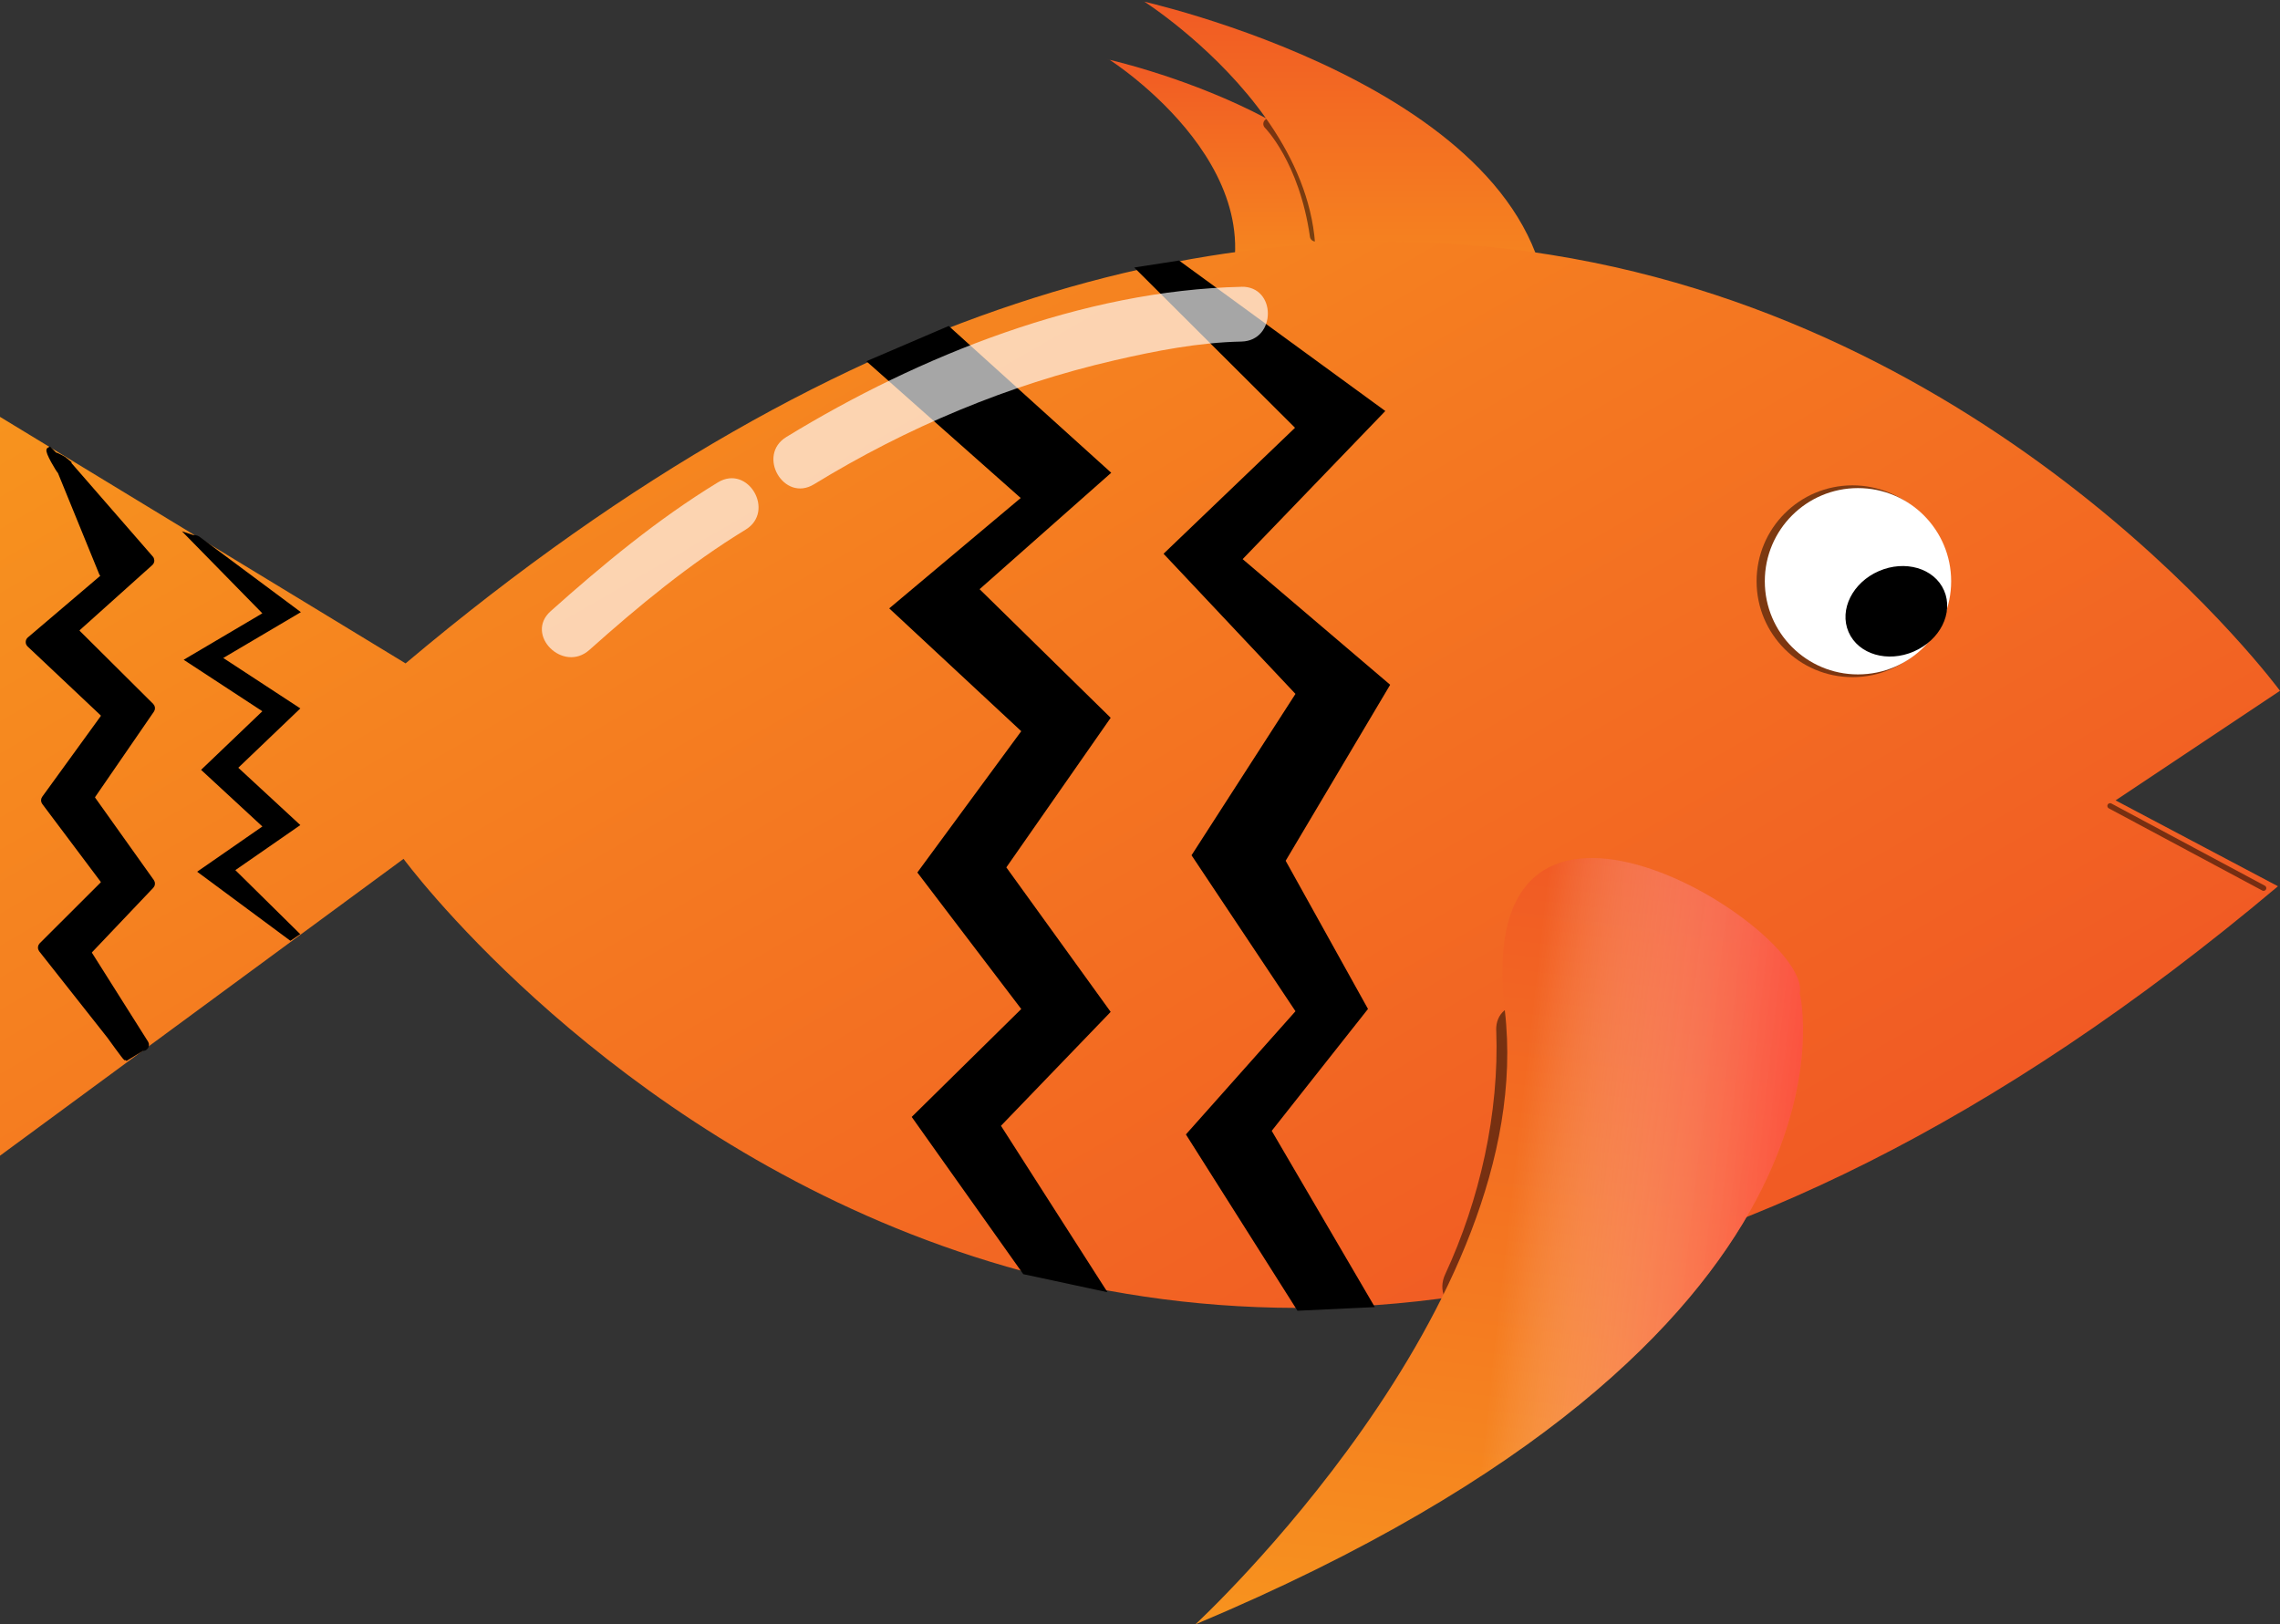 <?xml version="1.0" encoding="UTF-8"?>
<svg xmlns="http://www.w3.org/2000/svg" xmlns:xlink="http://www.w3.org/1999/xlink" viewBox="0 0 416 296.42">
  <rect x="0" y="0" width="416" height="296.42" fill="#333333" stroke="none"/>
  <defs>
    <style>
      .cls-1 {
        fill: url(#linear-gradient-2);
      }

      .cls-2 {
        fill: #fff;
      }

      .cls-3, .cls-4 {
        opacity: .51;
      }

      .cls-5 {
        fill: url(#linear-gradient-4);
        mix-blend-mode: multiply;
      }

      .cls-6, .cls-4, .cls-7 {
        stroke: #000;
        stroke-miterlimit: 10;
      }

      .cls-8 {
        fill: url(#New_Gradient_Swatch);
      }

      .cls-9 {
        isolation: isolate;
      }

      .cls-10 {
        opacity: .65;
      }

      .cls-4, .cls-7 {
        fill: none;
        stroke-linecap: round;
      }

      .cls-11 {
        opacity: .49;
      }

      .cls-12 {
        fill: url(#linear-gradient-3);
      }

      .cls-13 {
        fill: url(#linear-gradient);
      }

      .cls-7 {
        opacity: .5;
        stroke-width: 2px;
      }
    </style>
    <linearGradient id="linear-gradient" x1="187" y1="58.45" x2="187" y2="10.68" gradientTransform="translate(416) rotate(-180) scale(1 -1)" gradientUnits="userSpaceOnUse">
      <stop offset="0" stop-color="#f7931e"/>
      <stop offset="1" stop-color="#f15a24"/>
    </linearGradient>
    <linearGradient id="linear-gradient-2" x1="171" y1="65.13" x2="171" y2="0" xlink:href="#linear-gradient"/>
    <linearGradient id="New_Gradient_Swatch" data-name="New Gradient Swatch" x1="300.02" y1="9.1" x2="155.64" y2="259.17" gradientTransform="translate(416) rotate(-180) scale(1 -1)" gradientUnits="userSpaceOnUse">
      <stop offset="0" stop-color="#f7931e"/>
      <stop offset="1" stop-color="#f15a24"/>
    </linearGradient>
    <linearGradient id="linear-gradient-3" x1="163.75" y1="272.6" x2="163.75" y2="124.6" gradientTransform="translate(462.73 52.53) rotate(-172.81) scale(1 -1)" xlink:href="#linear-gradient"/>
    <linearGradient id="linear-gradient-4" x1="164.65" y1="198.37" x2="33.53" y2="196.78" gradientTransform="translate(462.73 52.53) rotate(-172.81) scale(1 -1)" gradientUnits="userSpaceOnUse">
      <stop offset="0" stop-color="#fff" stop-opacity="0"/>
      <stop offset=".02" stop-color="#fff5f5" stop-opacity=".04"/>
      <stop offset=".11" stop-color="#ffbcbc" stop-opacity=".26"/>
      <stop offset=".22" stop-color="#ff8a8a" stop-opacity=".46"/>
      <stop offset=".32" stop-color="#ff5f5f" stop-opacity=".62"/>
      <stop offset=".42" stop-color="#ff3d3d" stop-opacity=".76"/>
      <stop offset=".53" stop-color="#f22" stop-opacity=".87"/>
      <stop offset=".63" stop-color="#ff0f0f" stop-opacity=".94"/>
      <stop offset=".74" stop-color="#ff0303" stop-opacity=".99"/>
      <stop offset=".85" stop-color="red"/>
    </linearGradient>
  </defs>
  <g class="cls-9">
    <g id="Layer_2" data-name="Layer 2">
      <g id="Fish">
        <g id="Main">
          <path class="cls-13" d="m202.43,10.9s33.81,21.5,19.33,47.55l34.74-5.79c-1.45-30.39-55-41.97-55-41.97"/>
          <path class="cls-7" d="m231.5,22.61s6.5,6.46,8.5,20.46"/>
          <path class="cls-1" d="m208.77.29s46.1,29.31,26.36,64.84l47.37-7.89C280.53,15.79,207.5,0,207.5,0"/>
          <path class="cls-8" d="m73.63,156.73s133,181,342,5l-29.63-15.67,30-20s-48.56-66.09-133.12-79.57c-55.37-8.82-126.18,4.92-208.88,74.57L0,76.07v134.83s73.63-54.17,73.63-54.17Z"/>
          <g>
            <polygon class="cls-6" points="163 111.04 187 133.37 168 159.21 187 184.18 167 203.88 187 232.07 201 235.07 182 205.38 202 184.61 183 158.29 202 131.05 178 107.5 202 86.27 173 60.07 159 66.07 187 90.89 163 111.04"/>
            <polygon class="cls-6" points="208 49.16 237 78.07 213 101.07 237 126.57 218 156.07 237 184.58 217 207.07 237 238.68 250 238.07 231.43 206.32 249 184.07 234 157.07 253 125.07 226 102.07 252 75.07 215 48.07 208 49.16"/>
          </g>
          <g>
            <path class="cls-6" d="m53,171.07l-16.17-11.98,11.84-8.21-11.25-10.4,11.25-10.76-14.21-9.3,14.21-8.39-13.67-13.95.15.05c.32-.03.65.04.93.2l17.92,13.33-14.21,8.39,14.21,9.3-11.25,10.76,11.25,10.4-11.84,8.21,11.84,11.68-1,.67Z"/>
            <path class="cls-6" d="m12,84.07l15.46,17.77c.26.24.26.66,0,.9l-13.23,11.87c-.26.23-.27.63-.02.88l13.39,13.32c.21.21.24.53.07.77l-10.72,15.58c-.14.21-.14.49,0,.69l10.71,15.04c.17.24.15.56-.05.77l-11.17,11.76c-.19.2-.22.51-.07.74l10.22,16.19c.29.45-.12,1.03-.64.91l-2.95,1.81c-.15-.03-2.91-3.88-3-4l-12.47-15.8c-.17-.24-.14-.57.07-.78l11.11-11.09c.21-.21.24-.55.06-.79l-10.66-14.2c-.16-.21-.16-.5,0-.72l10.67-14.71c.18-.25.15-.59-.07-.8l-13.33-12.57c-.26-.25-.25-.67.02-.9l13.16-11.2c.28-.24.28-.67.01-.91l-7.56-18.53c-.33-.29-2.4-3.82-2-4l1,1c.22-.1,1.82.84,2,1Z"/>
          </g>
          <circle class="cls-11" cx="338" cy="106.07" r="17.5"/>
          <circle class="cls-2" cx="339" cy="106.07" r="17"/>
          <ellipse class="cls-6" cx="346" cy="111.57" rx="9" ry="7.5" transform="translate(-15.78 147.33) rotate(-23.52)"/>
          <g class="cls-3">
            <path d="m273,188.07c.56,15.04-3.01,30.9-9.32,44.48-2.7,5.8,5.92,10.88,8.63,5.05,7.05-15.17,11.31-32.68,10.68-49.52-.24-6.42-10.24-6.45-10,0h0Z"/>
          </g>
          <path class="cls-12" d="m328.39,181.32s15.31,62.41-110.28,115.1c0,0,62.75-57.93,56.46-111.98s56.31-14.9,53.81-3.12Z"/>
          <path class="cls-5" d="m328.39,181.32s15.31,62.41-110.28,115.1c0,0,62.75-57.93,56.46-111.98s56.31-14.9,53.81-3.12Z"/>
        </g>
        <g class="cls-10">
          <path class="cls-2" d="m226.5,52.34c-28.91.63-58.75,12.56-83.02,27.4-5.48,3.35-.46,12.01,5.05,8.63,16.98-10.39,35.39-18.13,54.8-22.61,7.55-1.74,15.39-3.27,23.17-3.43,6.43-.14,6.45-10.14,0-10h0Z"/>
        </g>
        <g class="cls-10">
          <path class="cls-2" d="m130.98,88.03c-10.93,6.66-21,15.01-30.51,23.5-4.81,4.3,2.28,11.35,7.07,7.07,8.9-7.95,18.27-15.71,28.49-21.94,5.49-3.34.47-11.99-5.05-8.63h0Z"/>
        </g>
        <line class="cls-4" x1="385" y1="147.07" x2="413" y2="162.07"/>
      </g>
    </g>
  </g>
</svg>